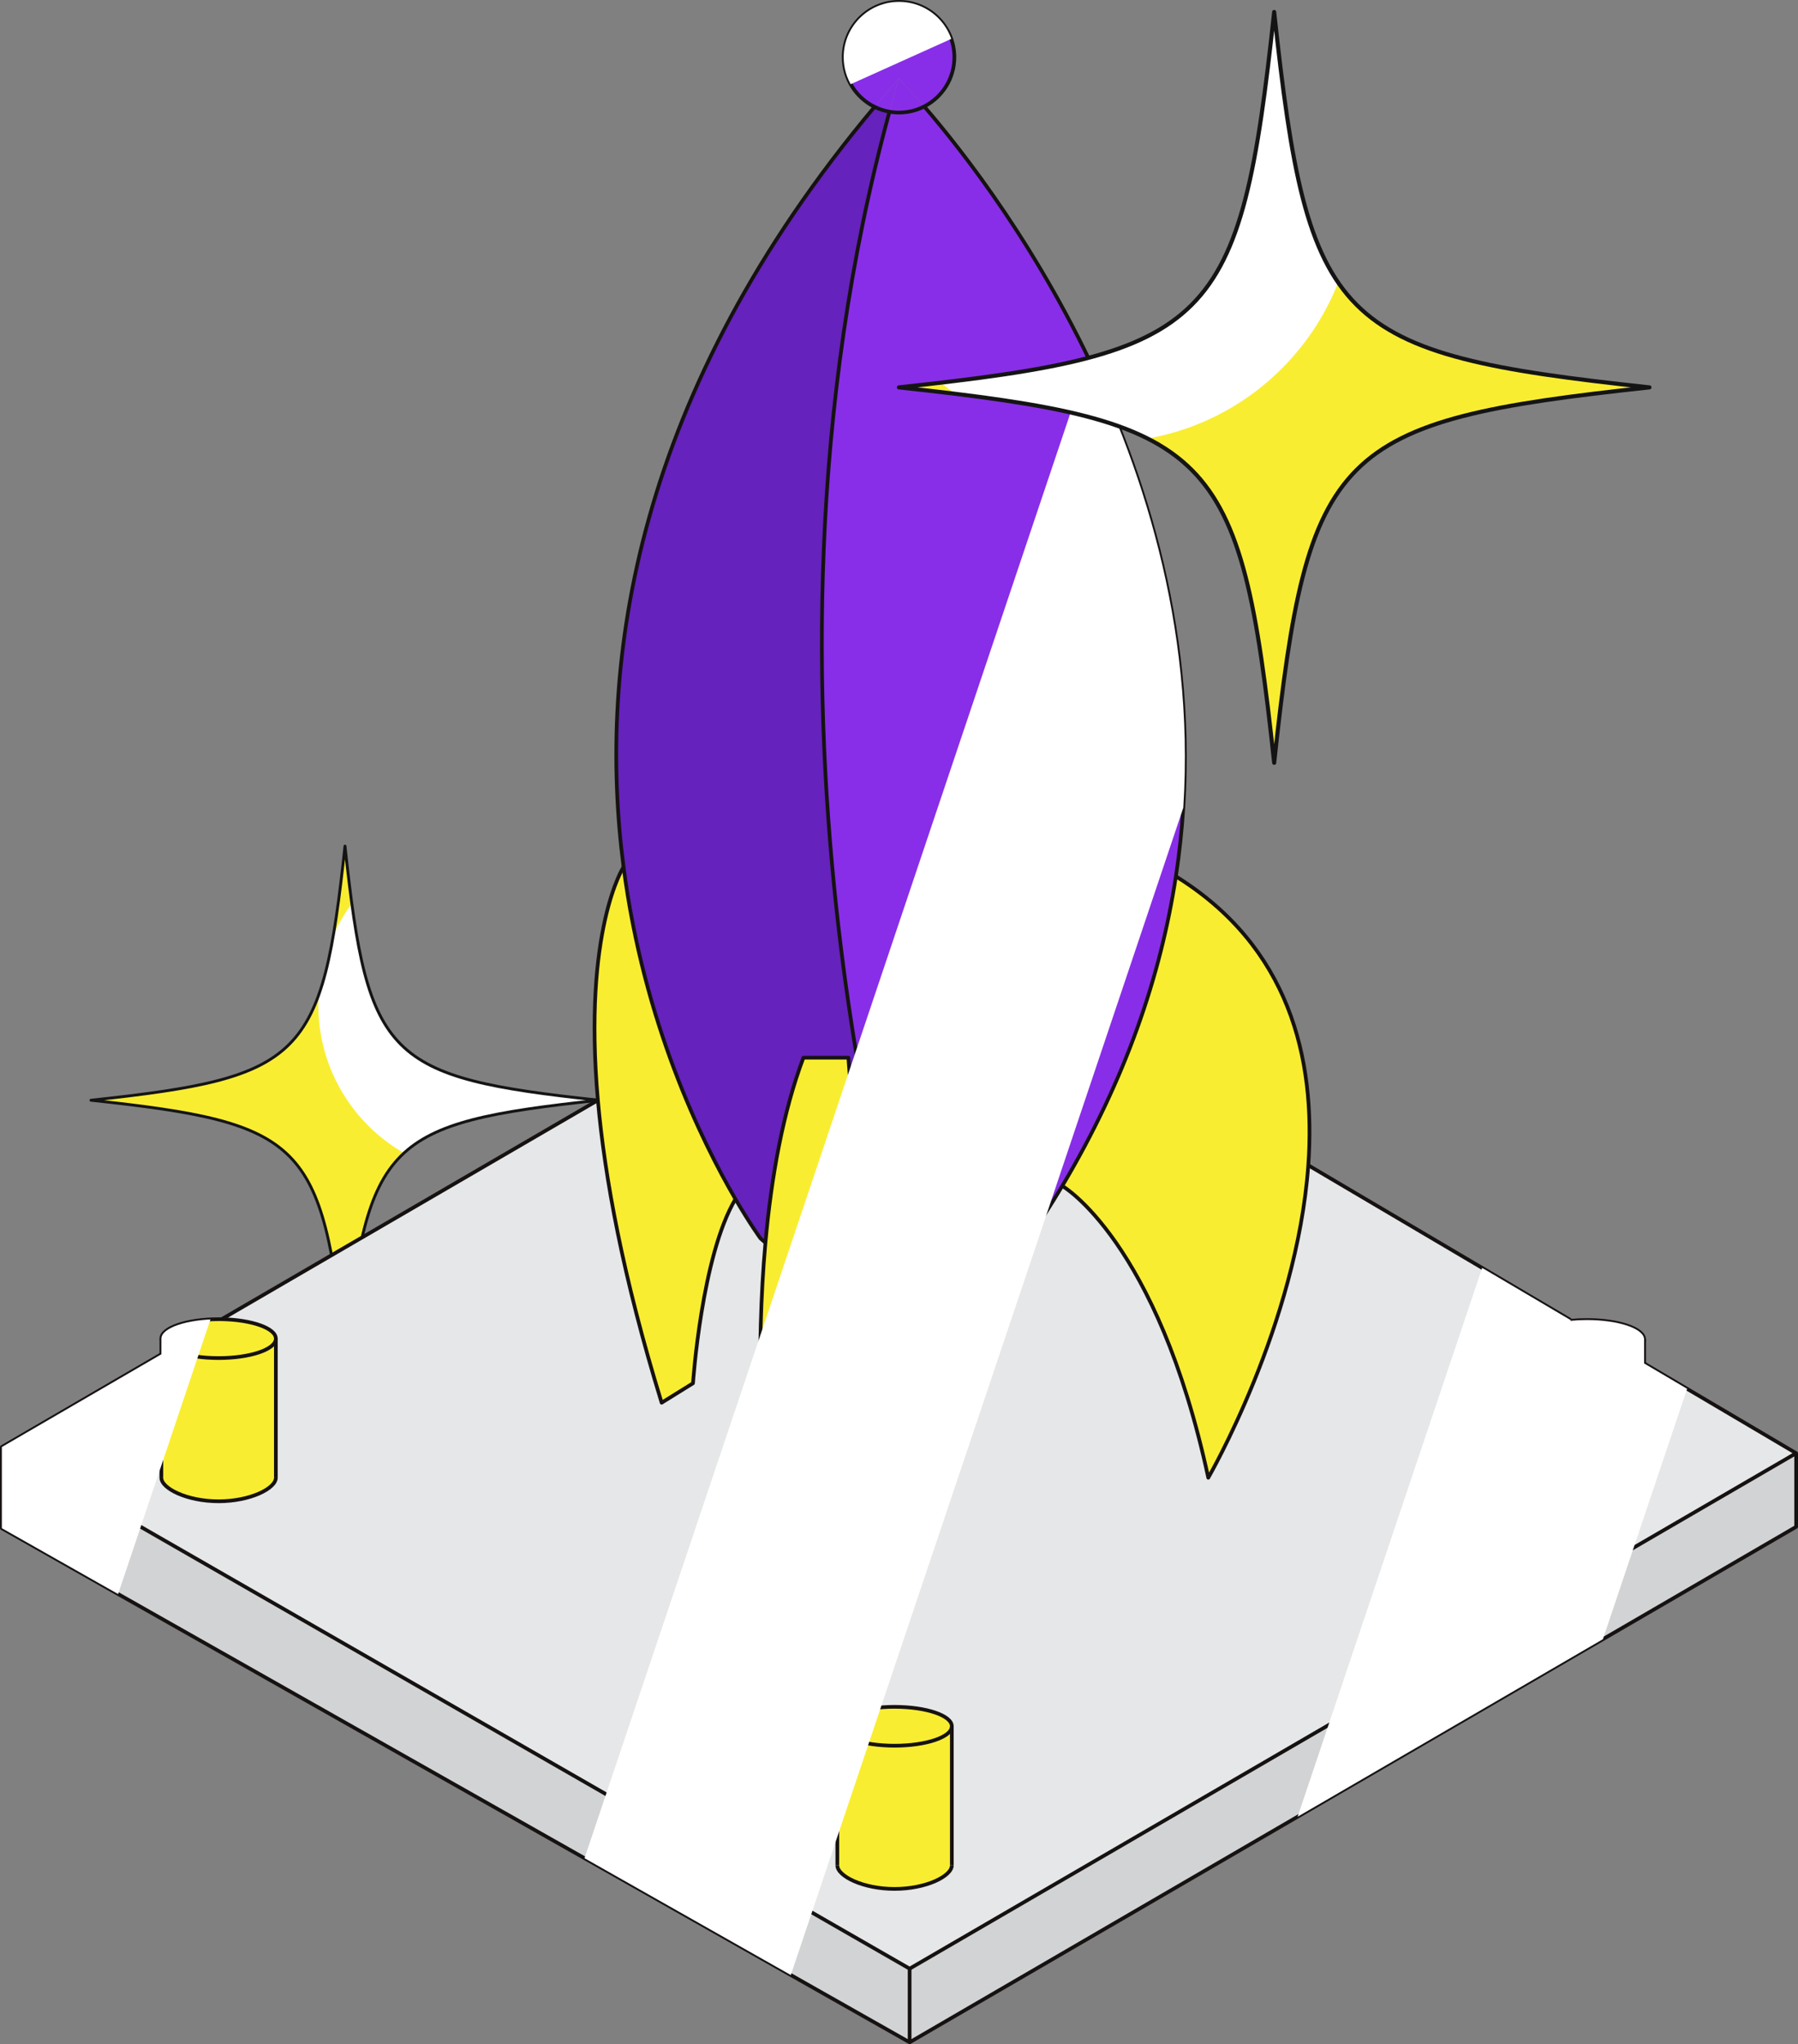 <?xml version="1.0" encoding="UTF-8"?>
<svg xmlns="http://www.w3.org/2000/svg" xmlns:xlink="http://www.w3.org/1999/xlink" viewBox="0 0 632.49 718.82">
  <rect x="0" y="0" width="632.49" height="718.82" fill="#808080" stroke="none"/>
  <defs>
    <style>
      .cls-1 {
        clip-path: url(#clippath-2);
      }

      .cls-2 {
        isolation: isolate;
      }

      .cls-3 {
        stroke-miterlimit: 10;
      }

      .cls-3, .cls-4, .cls-5, .cls-6, .cls-7 {
        stroke: #141414;
      }

      .cls-3, .cls-8 {
        stroke-width: 1.3px;
      }

      .cls-3, .cls-8, .cls-5, .cls-9, .cls-7 {
        fill: none;
      }

      .cls-4, .cls-8, .cls-5, .cls-6, .cls-7 {
        stroke-linejoin: round;
      }

      .cls-4, .cls-6, .cls-10 {
        fill: #f9ed32;
      }

      .cls-4, .cls-7 {
        stroke-width: 1.43px;
      }

      .cls-8 {
        stroke: #161211;
      }

      .cls-5, .cls-6 {
        stroke-width: 1.01px;
      }

      .cls-11 {
        fill: #6522bc;
      }

      .cls-12 {
        clip-path: url(#clippath-1);
      }

      .cls-13 {
        fill: #fff;
        mix-blend-mode: soft-light;
      }

      .cls-14 {
        clip-path: url(#clippath);
      }

      .cls-15 {
        fill: #d1d3d4;
      }

      .cls-16 {
        fill: #e6e7e8;
      }

      .cls-17 {
        fill: #882ee8;
      }

      .cls-18 {
        fill: #be92ed;
      }
    </style>
    <clipPath id="clippath">
      <path class="cls-6" d="M210.72,386.89c-74.81,8.03-81.33,14.55-89.36,89.36-8.03-74.81-14.55-81.33-89.36-89.36,74.81-8.03,81.33-14.55,89.36-89.36,8.03,74.81,14.55,81.33,89.36,89.36Z"/>
    </clipPath>
    <clipPath id="clippath-1">
      <path class="cls-9" d="M578.36,479.45v-8.44c0-3.78-9.02-6.83-20.14-6.83-1.99,0-3.92,.1-5.73,.28l-.03-.28-92.23-54.41c2.73-37.9-6.85-76.99-46.58-101.61,20.1-131.87-60.94-238.74-88.53-270.72,6.29-3.22,10.6-9.77,10.6-17.32,0-10.75-8.72-19.47-19.47-19.47s-19.47,8.71-19.47,19.47c0,7.65,4.43,14.28,10.86,17.45-84.38,100.61-97.63,195.45-88.29,267.29,0,0-14.33,22.01-9.03,82.03l-132.38,77.01h0c-.34,0-.69,0-1.03,0-11.12,0-20.14,3.06-20.14,6.83v5.49L.65,508.84v28.54l319.33,180.79,311.87-181.27v-25.9l-53.49-31.55Z"/>
    </clipPath>
    <clipPath id="clippath-2">
      <path class="cls-4" d="M580.24,136.22c-110.53,11.87-120.15,21.49-132.02,132.02-11.87-110.53-21.49-120.15-132.02-132.02,110.53-11.87,120.15-21.49,132.02-132.02,11.87,110.53,21.49,120.15,132.02,132.02Z"/>
    </clipPath>
  </defs>
  <g class="cls-2">
    <g id="Layer_2" data-name="Layer 2">
      <g id="Layer_1-2" data-name="Layer 1">
        <g>
          <g>
            <path class="cls-10" d="M210.72,386.89c-74.81,8.03-81.33,14.55-89.36,89.36-8.03-74.81-14.55-81.33-89.36-89.36,74.81-8.03,81.33-14.55,89.36-89.36,8.03,74.81,14.55,81.33,89.36,89.36Z"/>
            <g class="cls-14">
              <circle class="cls-13" cx="171.93" cy="353.46" r="59.95"/>
            </g>
            <path class="cls-5" d="M210.72,386.89c-74.81,8.03-81.33,14.55-89.36,89.36-8.03-74.81-14.55-81.33-89.36-89.36,74.81-8.03,81.33-14.55,89.36-89.36,8.03,74.81,14.55,81.33,89.36,89.36Z"/>
          </g>
          <g>
            <g>
              <polygon class="cls-15" points="631.84 511.01 631.84 536.9 319.98 718.17 319.98 692.27 631.84 511.01"/>
              <path class="cls-16" d="M631.84,511.01l-311.87,181.27L.65,508.84l56.11-32.63v43.42c0,3.78,9.02,8.29,20.14,8.29s20.14-4.51,20.14-8.29v-48.91c0-3.65-8.46-6.63-19.1-6.82l132.38-77.01c2.4,27.18,8.82,62.14,22.43,106.37l11.03-6.84s3.01-44.8,14.93-64.77h0c5.24,8.99,8.8,13.82,8.8,13.82,.58,.52,1.16,1.03,1.74,1.52-6.81,75.75,7.25,160.32,7.25,160.32l16.9,3.6c-5.21-68.4,14.61-140.97,16-145.93,6.56,.56,10.57-.27,10.57-.27,33.99-2.7,40.46-17.09,40.46-17.09,4.76-6.89,9.17-13.77,13.24-20.61,0,0,33.38,19.17,51.36,102.61,0,0,31.13-53.64,35.18-109.86l92.23,54.41,.03,.28c-8.33,.84-14.41,3.45-14.41,6.55v48.91c0,3.78,9.02,8.28,20.14,8.28s20.14-4.5,20.14-8.28v-40.47l53.49,31.56Zm-297.01,144.93v-48.91c0-3.77-9.02-6.83-20.14-6.83s-20.14,3.06-20.14,6.83v48.91c0,3.78,9.02,8.29,20.14,8.29s20.14-4.51,20.14-8.29Z"/>
              <path class="cls-10" d="M578.36,479.45v40.47c0,3.78-9.02,8.28-20.14,8.28s-20.14-4.5-20.14-8.28v-48.91c0,3.78,9.02,6.84,20.14,6.84s20.14-3.06,20.14-6.84v8.44Z"/>
              <path class="cls-10" d="M558.21,464.18c11.12,0,20.14,3.05,20.14,6.83s-9.02,6.84-20.14,6.84-20.14-3.06-20.14-6.84c0-3.1,6.08-5.72,14.41-6.55,1.82-.18,3.74-.28,5.73-.28Z"/>
              <path class="cls-10" d="M413.65,308.16c39.73,24.62,49.3,63.71,46.58,101.61-4.05,56.23-35.18,109.86-35.18,109.86-17.98-83.44-51.36-102.61-51.36-102.61,22.29-37.43,34.66-74.02,39.97-108.87Z"/>
              <path class="cls-17" d="M325.12,37.44c27.59,31.98,108.63,138.85,88.53,270.72-5.31,34.85-17.68,71.44-39.97,108.87-4.07,6.84-8.48,13.71-13.24,20.61,0,0-6.48,14.39-40.46,17.09,0,0-64.45-205.63-7.09-415.44,1.09,.19,2.21,.3,3.36,.3,3.19,0,6.22-.77,8.87-2.14Zm67.8,238.83c0-25.53-12.45-46.23-27.82-46.23s-27.81,20.7-27.81,46.23,12.45,46.24,27.81,46.24,27.82-20.7,27.82-46.24Z"/>
              <path class="cls-18" d="M365.1,230.03c15.36,0,27.82,20.7,27.82,46.23s-12.45,46.24-27.82,46.24-27.81-20.7-27.81-46.24,12.45-46.23,27.81-46.23Zm19.19,46.23c0-17.61-8.59-31.89-19.19-31.89s-19.18,14.28-19.18,31.89,8.59,31.89,19.18,31.89,19.19-14.27,19.19-31.89Z"/>
              <path class="cls-10" d="M365.1,244.38c10.6,0,19.19,14.28,19.19,31.89s-8.59,31.89-19.19,31.89-19.18-14.27-19.18-31.89,8.59-31.89,19.18-31.89Z"/>
              <path class="cls-10" d="M334.83,607.03v48.91c0,3.78-9.02,8.29-20.14,8.29s-20.14-4.51-20.14-8.29v-48.91c0,3.78,9.02,6.84,20.14,6.84s20.14-3.06,20.14-6.84Z"/>
              <path class="cls-17" d="M316.2,27.64c-2.93,3.31-5.78,6.62-8.56,9.93-6.43-3.17-10.86-9.8-10.86-17.45,0-10.75,8.72-19.47,19.47-19.47s19.47,8.71,19.47,19.47c0,7.55-4.31,14.1-10.6,17.32-5.53-6.4-8.92-9.8-8.92-9.8Z"/>
              <path class="cls-10" d="M314.69,600.2c11.12,0,20.14,3.06,20.14,6.83s-9.02,6.84-20.14,6.84-20.14-3.06-20.14-6.84,9.02-6.83,20.14-6.83Z"/>
              <polygon class="cls-15" points="319.98 692.27 319.98 718.17 .65 537.38 .65 508.84 319.98 692.27"/>
              <path class="cls-17" d="M325.12,37.44c-2.65,1.37-5.68,2.14-8.87,2.14-1.15,0-2.27-.1-3.36-.3,1.07-3.88,2.16-7.77,3.31-11.64,0,0,3.39,3.4,8.92,9.8Z"/>
              <path class="cls-11" d="M319.98,454.72s-4.01,.83-10.57,.27c.05-.18,.07-.27,.07-.27-7.67-32.79-11.04-82.79-11.04-82.79h-15.82c-7.14,18.99-11.25,41.61-13.36,65.07-.58-.49-1.17-1-1.74-1.52,0,0-3.56-4.83-8.8-13.82-11.85-20.3-32.22-61.81-39.37-116.79-9.34-71.84,3.91-166.68,88.29-267.29,1.63,.82,3.4,1.4,5.25,1.72-57.36,209.81,7.09,415.44,7.09,415.44Z"/>
              <path class="cls-17" d="M316.2,27.64c-1.15,3.88-2.25,7.77-3.31,11.64-1.86-.32-3.62-.9-5.25-1.72,2.78-3.3,5.63-6.62,8.56-9.93Z"/>
              <path class="cls-10" d="M309.41,454.99c-1.38,4.95-21.21,77.53-16,145.93l-16.9-3.6s-14.06-84.57-7.25-160.32c2.11-23.46,6.22-46.08,13.36-65.07h15.82s3.37,50,11.04,82.79c0,0-.03,.09-.07,.27Z"/>
              <path class="cls-10" d="M258.71,421.66h0c-11.92,19.98-14.93,64.77-14.93,64.77l-11.03,6.84c-13.6-44.24-20.02-79.2-22.43-106.37-5.3-60.02,9.03-82.03,9.03-82.03,7.14,54.98,27.52,96.49,39.37,116.79Z"/>
              <path class="cls-10" d="M97.04,470.72v48.91c0,3.78-9.02,8.29-20.14,8.29s-20.14-4.51-20.14-8.29v-48.91c0,3.78,9.02,6.84,20.14,6.84s20.14-3.06,20.14-6.84Z"/>
              <path class="cls-10" d="M77.94,463.9c10.64,.19,19.1,3.17,19.1,6.82s-9.02,6.84-20.14,6.84-20.14-3.06-20.14-6.84,9.02-6.83,20.14-6.83c.34,0,.69,0,1.03,0h0Z"/>
            </g>
            <g>
              <path class="cls-8" d="M325.12,37.44c27.59,31.98,108.63,138.85,88.53,270.72-5.31,34.85-17.68,71.44-39.97,108.87-4.07,6.84-8.48,13.71-13.24,20.61,0,0-6.48,14.39-40.46,17.09,0,0-64.45-205.63-7.09-415.44"/>
              <path class="cls-8" d="M269.26,437c-.58-.49-1.17-1-1.74-1.52,0,0-3.56-4.83-8.8-13.82-11.85-20.3-32.22-61.81-39.37-116.79-9.34-71.84,3.91-166.68,88.29-267.29"/>
              <path class="cls-8" d="M319.98,454.72s-4.01,.83-10.57,.27h0"/>
              <path class="cls-8" d="M384.28,276.27c0,17.62-8.59,31.89-19.19,31.89s-19.18-14.27-19.18-31.89,8.59-31.89,19.18-31.89,19.19,14.28,19.19,31.89Z"/>
              <path class="cls-8" d="M392.91,276.27c0,25.54-12.45,46.24-27.82,46.24s-27.81-20.7-27.81-46.24,12.45-46.23,27.81-46.23,27.82,20.7,27.82,46.23Z"/>
              <path class="cls-8" d="M269.26,437c2.11-23.46,6.22-46.08,13.36-65.07h15.82s3.37,50,11.04,82.79c0,0-.03,.09-.07,.27-1.38,4.95-21.21,77.53-16,145.93l-16.9-3.6s-14.06-84.57-7.25-160.32Z"/>
              <path class="cls-8" d="M373.68,417.03s33.38,19.17,51.36,102.61c0,0,31.13-53.64,35.18-109.86,2.73-37.9-6.85-76.99-46.58-101.61"/>
              <path class="cls-8" d="M219.35,304.86s-14.33,22.01-9.03,82.03c2.4,27.18,8.82,62.14,22.43,106.37l11.03-6.84s3.01-44.8,14.93-64.77"/>
              <line class="cls-8" x1="552.45" y1="464.18" x2="460.23" y2="409.77"/>
              <polyline class="cls-8" points="56.76 476.21 .65 508.84 319.98 692.27 631.84 511.01 578.36 479.45"/>
              <line class="cls-8" x1="210.32" y1="386.89" x2="77.94" y2="463.9"/>
              <polyline class="cls-8" points=".65 508.84 .65 537.38 319.98 718.17 319.98 692.27"/>
              <polyline class="cls-8" points="319.98 718.17 631.84 536.9 631.84 511.01"/>
              <polyline class="cls-8" points="56.76 519.63 56.76 476.21 56.76 470.72"/>
              <line class="cls-8" x1="97.04" y1="470.72" x2="97.04" y2="519.63"/>
              <path class="cls-8" d="M97.04,470.72c0,3.78-9.02,6.84-20.14,6.84s-20.14-3.06-20.14-6.84,9.02-6.83,20.14-6.83c.34,0,.69,0,1.03,0h0c10.64,.19,19.1,3.17,19.1,6.82Z"/>
              <path class="cls-8" d="M97.04,519.63c0,3.78-9.02,8.29-20.14,8.29s-20.14-4.51-20.14-8.29"/>
              <line class="cls-8" x1="294.55" y1="655.94" x2="294.55" y2="607.03"/>
              <line class="cls-8" x1="334.83" y1="607.03" x2="334.83" y2="655.94"/>
              <path class="cls-8" d="M334.83,607.03c0,3.78-9.02,6.84-20.14,6.84s-20.14-3.06-20.14-6.84,9.02-6.83,20.14-6.83,20.14,3.06,20.14,6.83Z"/>
              <path class="cls-8" d="M334.83,655.94c0,3.78-9.02,8.29-20.14,8.29s-20.14-4.51-20.14-8.29"/>
              <line class="cls-8" x1="538.07" y1="519.92" x2="538.07" y2="471.01"/>
              <polyline class="cls-8" points="578.36 471.01 578.36 479.45 578.36 519.92"/>
              <path class="cls-8" d="M578.36,471.01c0,3.78-9.02,6.84-20.14,6.84s-20.14-3.06-20.14-6.84c0-3.1,6.08-5.72,14.41-6.55,1.82-.18,3.74-.28,5.73-.28,11.12,0,20.14,3.05,20.14,6.83Z"/>
              <path class="cls-8" d="M578.36,519.92c0,3.78-9.02,8.28-20.14,8.28s-20.14-4.5-20.14-8.28"/>
              <path class="cls-3" d="M307.64,37.57c-6.43-3.17-10.86-9.8-10.86-17.45,0-10.75,8.72-19.47,19.47-19.47s19.47,8.71,19.47,19.47c0,7.55-4.31,14.1-10.6,17.32-2.65,1.37-5.68,2.14-8.87,2.14-1.15,0-2.27-.1-3.36-.3-1.86-.32-3.62-.9-5.25-1.72Z"/>
            </g>
          </g>
          <g class="cls-12">
            <polygon class="cls-13" points="277.12 697.7 190.73 697.7 418.63 20.12 505.02 20.12 277.12 697.7"/>
            <polygon class="cls-13" points="-19.97 173.4 -78.71 110.05 573.11 -183.55 631.84 -120.2 -19.97 173.4"/>
            <polygon class="cls-13" points="496.81 775.77 410.42 775.77 638.32 98.18 724.71 98.18 496.81 775.77"/>
            <polygon class="cls-13" points="-14 725.69 -100.39 725.69 127.51 48.1 213.9 48.1 -14 725.69"/>
          </g>
          <g>
            <path class="cls-10" d="M580.24,136.22c-110.53,11.87-120.15,21.49-132.02,132.02-11.87-110.53-21.49-120.15-132.02-132.02,110.53-11.87,120.15-21.49,132.02-132.02,11.87,110.53,21.49,120.15,132.02,132.02Z"/>
            <g class="cls-1">
              <circle class="cls-13" cx="388.27" cy="66.99" r="88.56"/>
            </g>
            <path class="cls-7" d="M580.24,136.22c-110.53,11.87-120.15,21.49-132.02,132.02-11.87-110.53-21.49-120.15-132.02-132.02,110.53-11.87,120.15-21.49,132.02-132.02,11.87,110.53,21.49,120.15,132.02,132.02Z"/>
          </g>
        </g>
      </g>
    </g>
  </g>
</svg>